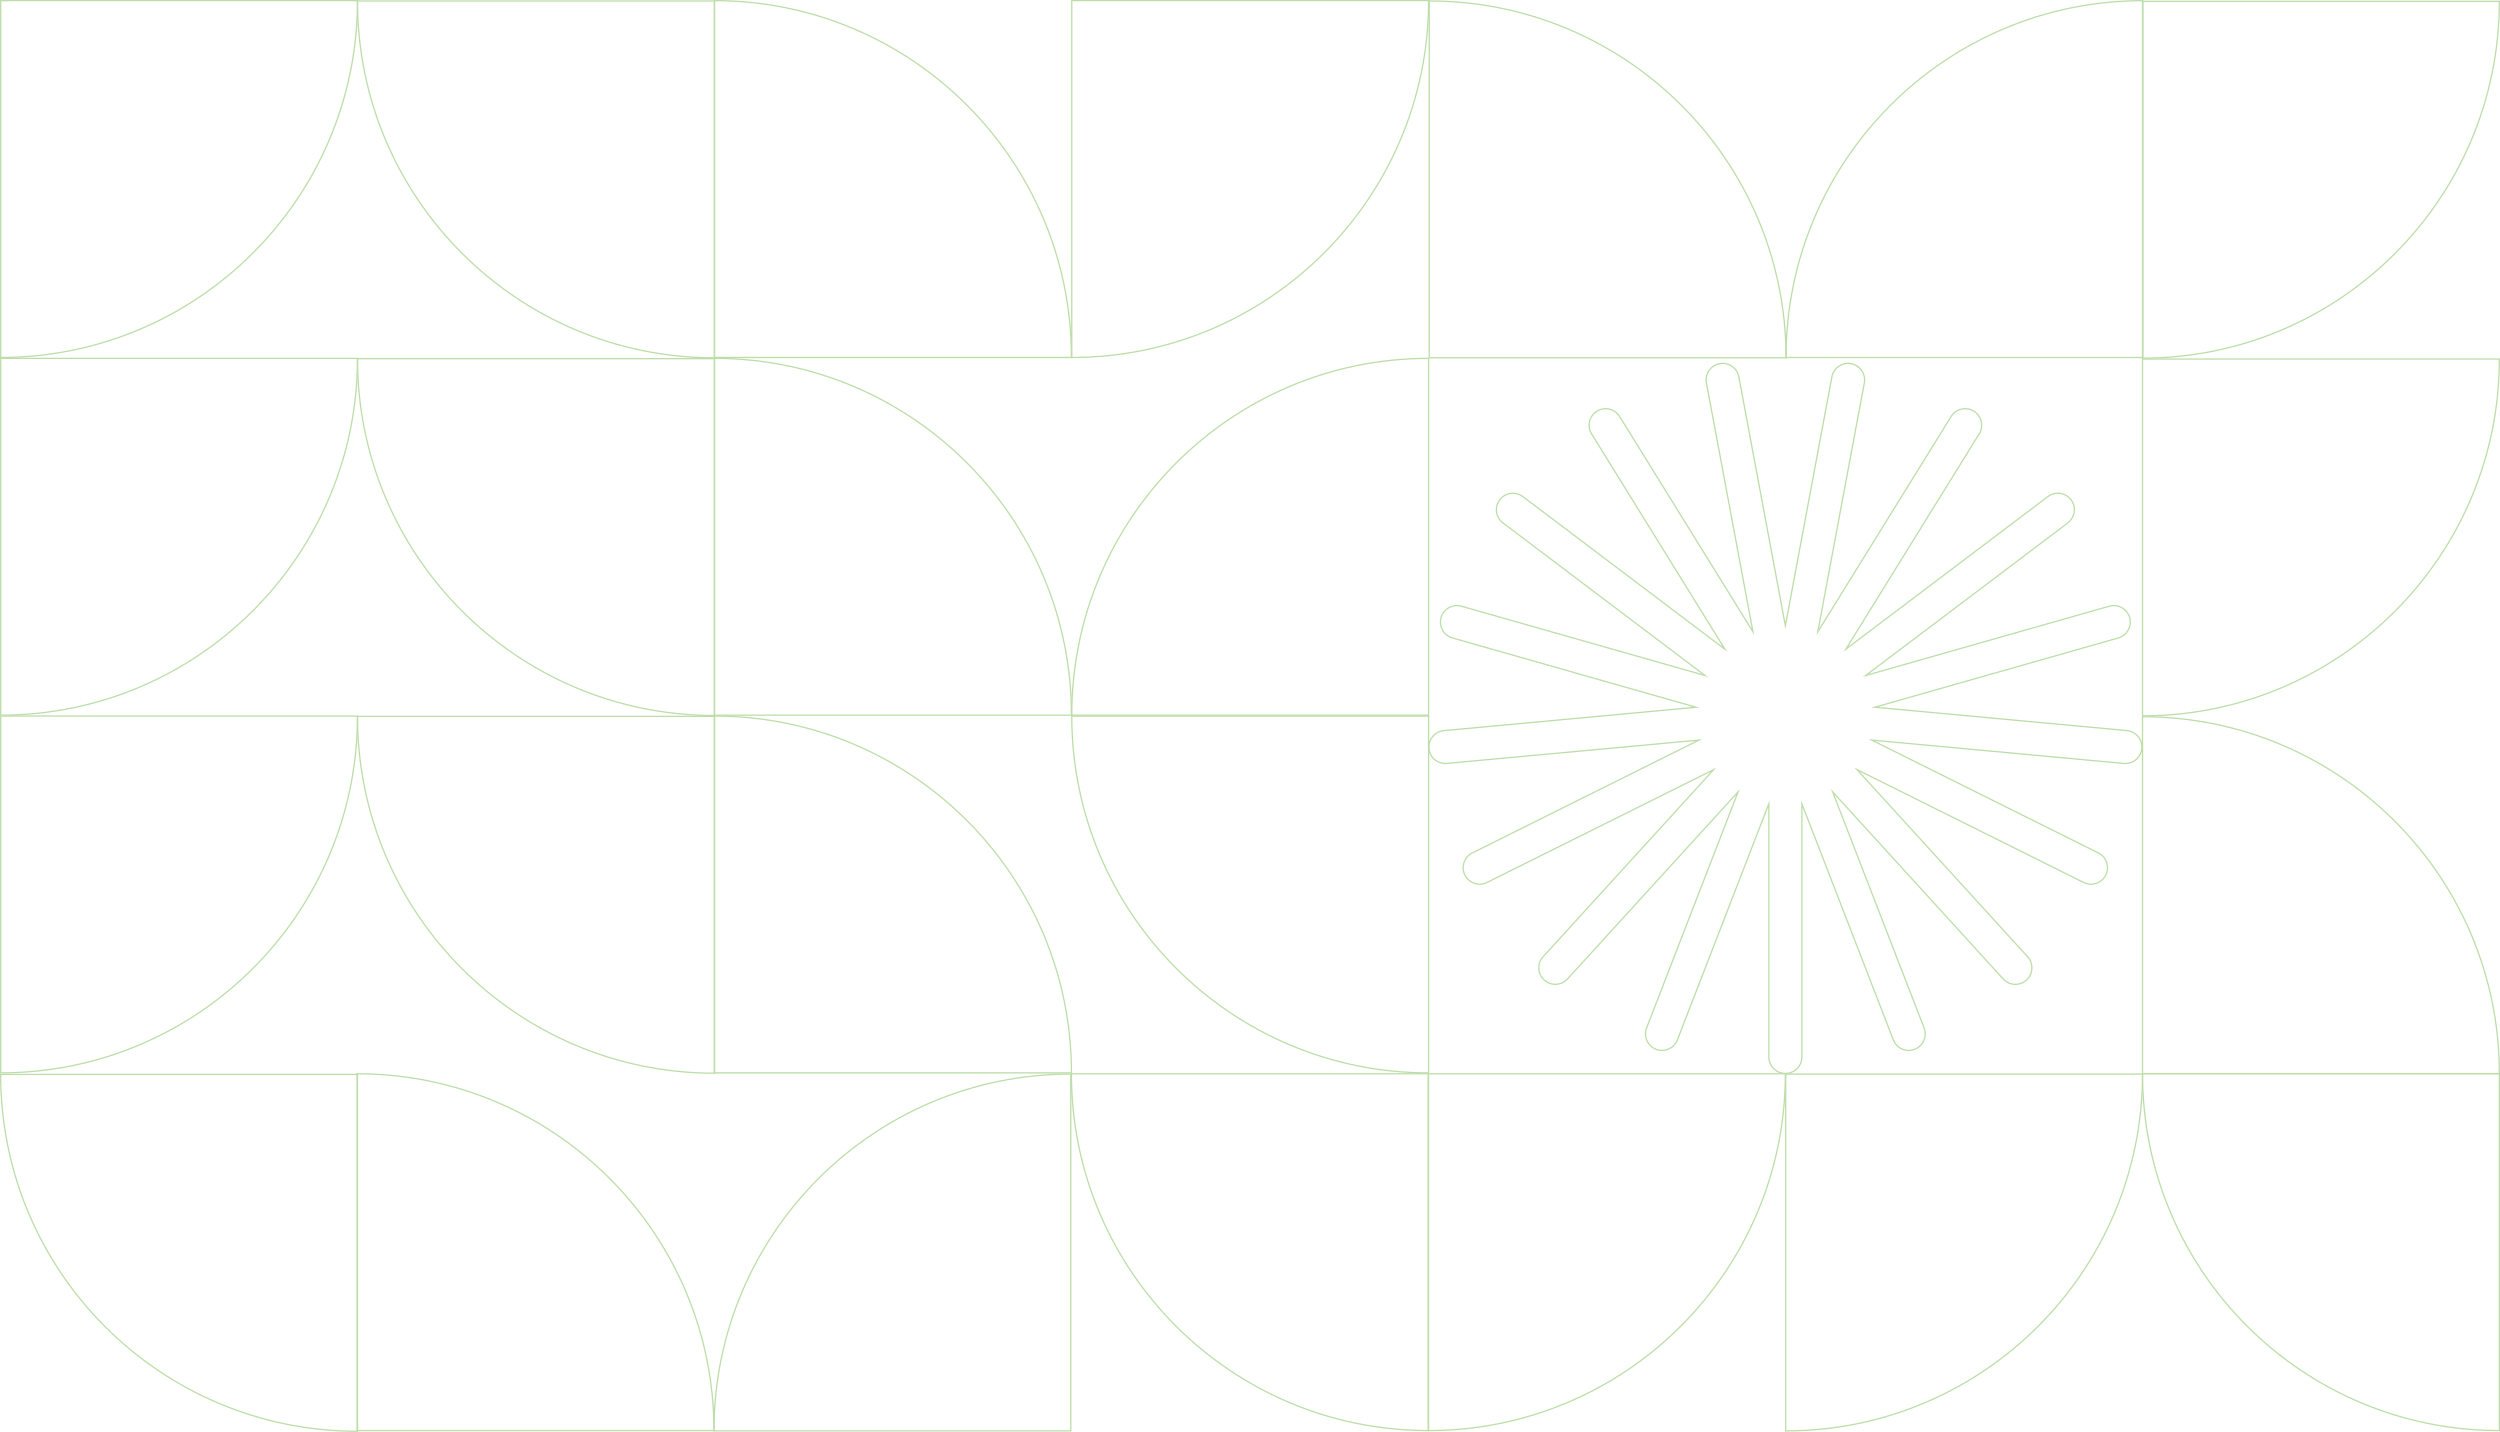 <svg width="1922" height="1101" viewBox="0 0 1922 1101" fill="none" xmlns="http://www.w3.org/2000/svg">
<g clip-path="url(#clip0_1_1925)">
<path d="M274.83 1100.35C123.32 1100.35 0.5 977.53 0.5 826.02L274.83 826.02L274.83 1100.35Z" stroke="#BCDDA8" stroke-miterlimit="10"/>
<path d="M1098.03 1099.83C946.52 1099.83 823.7 977.01 823.7 825.5L1098.03 825.5L1098.03 1099.83Z" stroke="#BCDDA8" stroke-miterlimit="10"/>
<path d="M1372.6 825.51C1372.6 977.02 1249.78 1099.84 1098.27 1099.84L1098.27 825.51L1372.6 825.51Z" stroke="#BCDDA8" stroke-miterlimit="10"/>
<path d="M1647.17 825.75C1647.17 977.26 1524.35 1100.08 1372.84 1100.08L1372.84 825.75L1647.17 825.75Z" stroke="#BCDDA8" stroke-miterlimit="10"/>
<path d="M1647.17 825.5C1647.17 977.01 1769.99 1099.83 1921.5 1099.83L1921.5 825.5L1647.17 825.5Z" stroke="#BCDDA8" stroke-miterlimit="10"/>
<path d="M274.56 825.51C426.07 825.51 548.89 948.33 548.89 1099.84L274.56 1099.84L274.56 825.51Z" stroke="#BCDDA8" stroke-miterlimit="10"/>
<path d="M823.21 825.75C671.7 825.75 548.88 948.57 548.88 1100.08L823.21 1100.08L823.21 825.75Z" stroke="#BCDDA8" stroke-miterlimit="10"/>
<path d="M1921.5 825.35C1921.5 673.84 1798.68 551.02 1647.17 551.02L1647.17 825.35L1921.5 825.35Z" stroke="#BCDDA8" stroke-miterlimit="10"/>
<path d="M823.97 550.51C823.97 702.02 946.79 824.84 1098.3 824.84L1098.3 550.51L823.97 550.51Z" stroke="#BCDDA8" stroke-miterlimit="10"/>
<path d="M823.73 824.83C823.73 673.32 700.91 550.5 549.4 550.5L549.4 824.83L823.73 824.83Z" stroke="#BCDDA8" stroke-miterlimit="10"/>
<path d="M274.83 550.75C274.83 702.26 397.65 825.08 549.16 825.08L549.16 550.75L274.83 550.75Z" stroke="#BCDDA8" stroke-miterlimit="10"/>
<path d="M274.83 550.5C274.83 702.01 152.01 824.83 0.5 824.83L0.5 550.5L274.83 550.5Z" stroke="#BCDDA8" stroke-miterlimit="10"/>
<path d="M1647.17 550.35C1798.68 550.35 1921.5 427.53 1921.5 276.02L1647.17 276.02L1647.17 550.35Z" stroke="#BCDDA8" stroke-miterlimit="10"/>
<path d="M1098.3 275.51C946.79 275.51 823.97 398.33 823.97 549.84L1098.3 549.84L1098.3 275.51Z" stroke="#BCDDA8" stroke-miterlimit="10"/>
<path d="M823.73 549.83C823.73 398.32 700.91 275.5 549.4 275.5L549.4 549.83L823.73 549.83Z" stroke="#BCDDA8" stroke-miterlimit="10"/>
<path d="M274.83 275.75C274.83 427.26 397.65 550.08 549.16 550.08L549.16 275.75L274.83 275.75Z" stroke="#BCDDA8" stroke-miterlimit="10"/>
<path d="M274.83 275.5C274.83 427.01 152.01 549.83 0.5 549.83L0.5 275.5L274.83 275.5Z" stroke="#BCDDA8" stroke-miterlimit="10"/>
<path d="M1647.17 275.35C1798.68 275.35 1921.5 152.53 1921.5 1.02L1647.17 1.02L1647.17 275.35Z" stroke="#BCDDA8" stroke-miterlimit="10"/>
<path d="M823.97 274.83C975.48 274.83 1098.3 152.01 1098.3 0.5L823.97 0.5L823.97 274.83Z" stroke="#BCDDA8" stroke-miterlimit="10"/>
<path d="M823.73 274.83C823.73 123.32 700.91 0.5 549.4 0.5L549.4 274.83L823.73 274.83Z" stroke="#BCDDA8" stroke-miterlimit="10"/>
<path d="M274.83 0.75C274.83 152.26 397.65 275.08 549.16 275.08L549.16 0.75L274.83 0.75Z" stroke="#BCDDA8" stroke-miterlimit="10"/>
<path d="M274.83 0.5C274.83 152.01 152.01 274.83 0.5 274.83L0.5 0.5L274.83 0.5Z" stroke="#BCDDA8" stroke-miterlimit="10"/>
<path d="M1647.44 0.51C1495.93 0.51 1373.11 123.33 1373.11 274.84L1647.44 274.84L1647.44 0.51Z" stroke="#BCDDA8" stroke-miterlimit="10"/>
<path d="M1098.79 0.75C1250.3 0.75 1373.12 123.57 1373.12 275.08L1098.79 275.08L1098.79 0.75Z" stroke="#BCDDA8" stroke-miterlimit="10"/>
<path d="M1098.55 575.449C1099.19 582.429 1105.37 587.559 1112.35 586.919L1306.17 568.959L1131.93 655.719C1125.66 658.839 1123.1 666.459 1126.23 672.739C1129.35 679.009 1136.97 681.559 1143.24 678.439L1317.48 591.679L1186.35 735.529C1181.63 740.709 1182 748.729 1187.18 753.449C1192.36 758.169 1200.38 757.799 1205.1 752.619L1336.24 608.769L1265.92 790.269C1263.39 796.799 1266.63 804.149 1273.17 806.689C1279.71 809.219 1287.06 805.979 1289.59 799.439L1359.9 617.939L1359.9 812.589C1359.9 819.599 1365.58 825.279 1372.59 825.279C1379.6 825.279 1385.28 819.599 1385.28 812.589L1385.28 617.939L1455.59 799.449C1458.12 805.989 1465.47 809.229 1472.01 806.699C1478.54 804.169 1481.78 796.819 1479.25 790.289L1408.93 608.779L1540.06 752.629C1544.78 757.809 1552.8 758.179 1557.98 753.459C1563.16 748.739 1563.53 740.709 1558.81 735.529L1427.68 591.689L1601.92 678.449C1608.19 681.569 1615.81 679.019 1618.93 672.749C1622.05 666.479 1619.5 658.859 1613.23 655.739L1438.99 568.979L1632.81 586.939C1639.78 587.589 1645.96 582.459 1646.61 575.489C1647.26 568.509 1642.13 562.329 1635.15 561.679L1441.33 543.719L1628.55 490.449C1635.29 488.529 1639.2 481.509 1637.28 474.779C1635.36 468.039 1628.34 464.129 1621.61 466.049L1434.39 519.319L1589.73 402.019C1595.32 397.799 1596.43 389.839 1592.21 384.249C1587.99 378.659 1580.03 377.549 1574.44 381.769L1419.11 499.069L1521.58 333.579C1525.27 327.619 1523.43 319.799 1517.47 316.119C1511.51 312.429 1503.7 314.269 1500.01 320.229L1397.53 485.729L1433.3 294.389C1434.59 287.499 1430.05 280.879 1423.17 279.589C1416.28 278.299 1409.65 282.839 1408.36 289.729L1372.59 481.069L1336.83 289.729C1335.54 282.839 1328.91 278.299 1322.02 279.589C1315.13 280.879 1310.6 287.509 1311.89 294.389L1347.66 485.729L1245.18 320.229C1241.49 314.269 1233.68 312.439 1227.72 316.119C1221.76 319.809 1219.92 327.629 1223.61 333.589L1326.08 499.079L1170.75 381.779C1165.16 377.559 1157.2 378.669 1152.98 384.259C1148.76 389.849 1149.87 397.799 1155.46 402.019L1310.79 519.329L1123.57 466.059C1116.83 464.139 1109.81 468.049 1107.9 474.789C1105.98 481.529 1109.89 488.549 1116.63 490.459L1303.85 543.729L1110.03 561.689C1103.06 562.339 1097.93 568.509 1098.57 575.489L1098.55 575.449Z" stroke="#BCDDA8" stroke-miterlimit="10"/>
</g>
<defs>
<clipPath id="clip0_1_1925">
<rect width="1922" height="1100.85" fill="white"/>
</clipPath>
</defs>
</svg>
